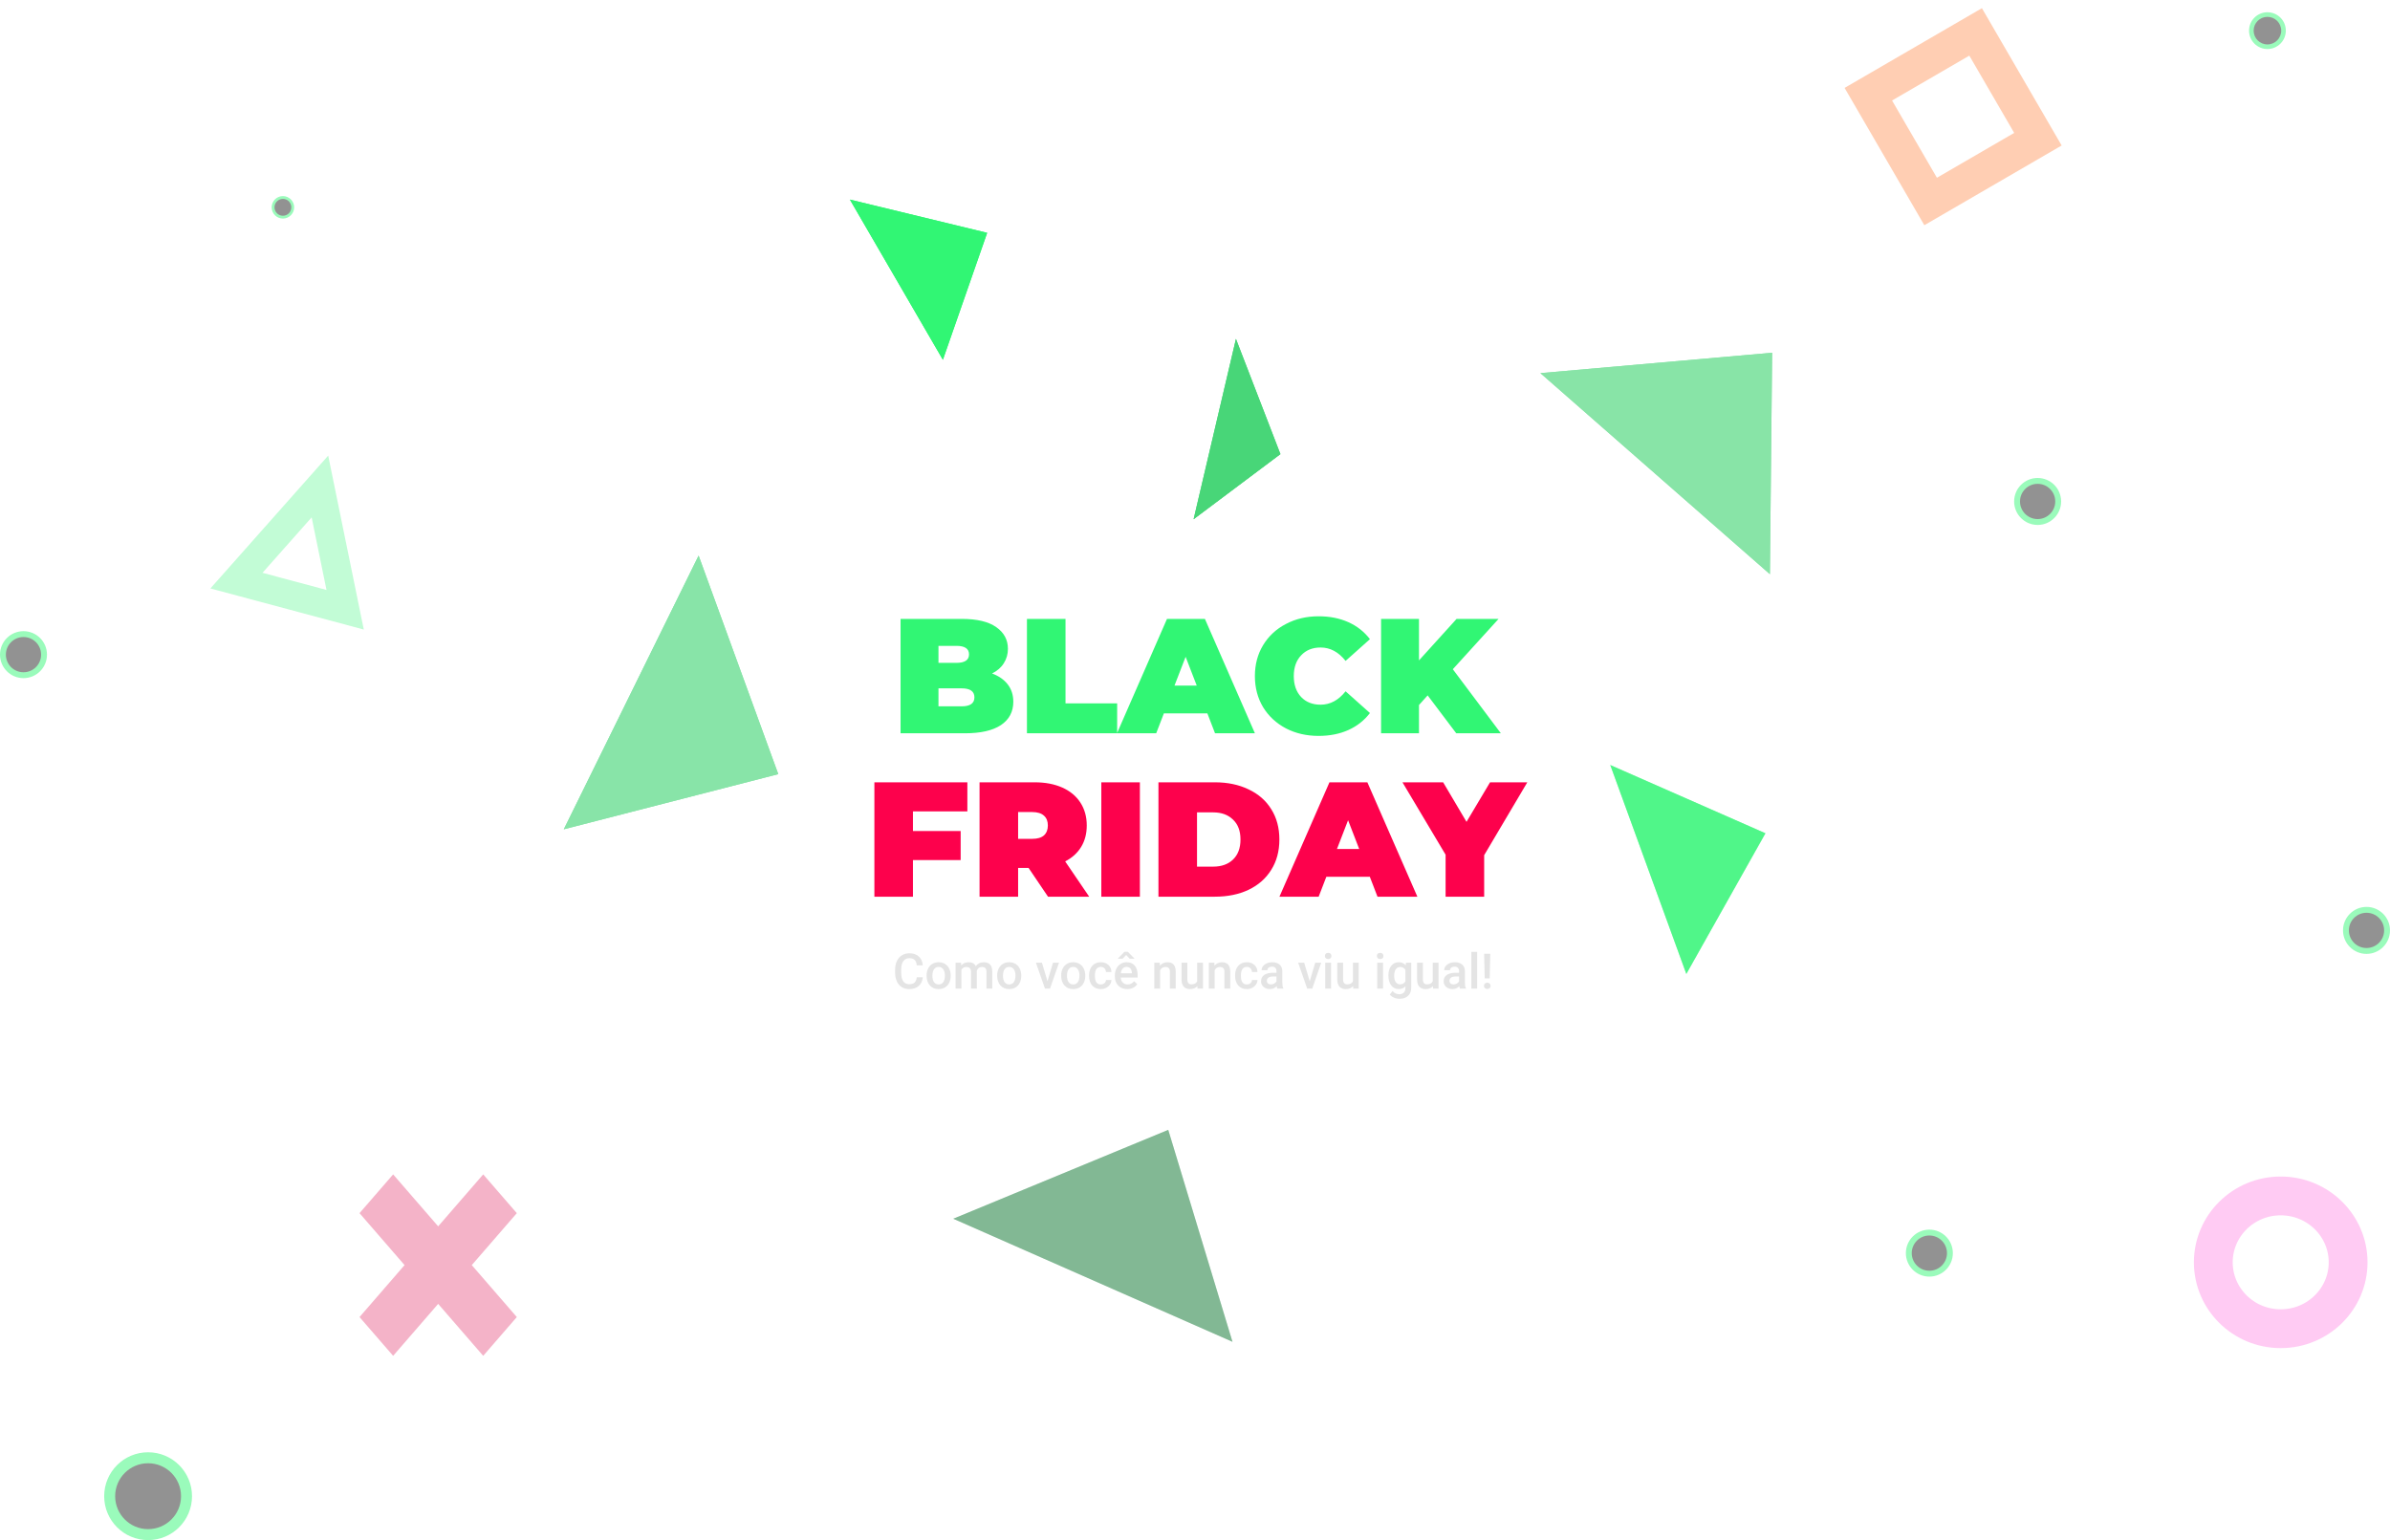<svg width="1170" height="754" viewBox="0 0 1170 754" fill="none" xmlns="http://www.w3.org/2000/svg">
<g filter="url(#filter0_d)">
<path d="M342 268L381 375L276 402L342 268Z" fill="#88E4A8"/>
<path d="M342 268L381 375L276 402L342 268Z" fill="#88E4A8"/>
</g>
<g filter="url(#filter1_d)">
<path d="M466.659 592.666L571.903 549.149L603.346 652.905L466.659 592.666Z" fill="#4C9A66" fill-opacity="0.45"/>
<path d="M466.659 592.666L571.903 549.149L603.346 652.905L466.659 592.666Z" fill="#4C9A66" fill-opacity="0.45"/>
</g>
<g filter="url(#filter2_d)">
<path d="M788.278 370.526L864.258 403.951L825.526 472.827L788.278 370.526Z" fill="#31F674" fill-opacity="0.61"/>
<path d="M788.278 370.526L864.258 403.951L825.526 472.827L788.278 370.526Z" fill="#31F674" fill-opacity="0.61"/>
</g>
<g filter="url(#filter3_d)">
<path d="M754.082 178.671L867.53 168.694L866.434 277.104L754.082 178.671Z" fill="#88E4A7"/>
<path d="M754.082 178.671L867.53 168.694L866.434 277.104L754.082 178.671Z" fill="#88E4A7"/>
</g>
<g filter="url(#filter4_d)">
<path d="M416.053 93.713L483.254 109.991L461.583 172.145L416.053 93.713Z" fill="#31F674"/>
<path d="M416.053 93.713L483.254 109.991L461.583 172.145L416.053 93.713Z" fill="#31F674"/>
</g>
<g filter="url(#filter5_d)">
<path d="M605.042 161.917L626.818 218.324L584.318 250.207L605.042 161.917Z" fill="#48D678"/>
<path d="M605.042 161.917L626.818 218.324L584.318 250.207L605.042 161.917Z" fill="#48D678"/>
</g>
<path d="M451.754 478.445C451.582 480.266 450.91 481.688 449.738 482.711C448.566 483.727 447.008 484.234 445.062 484.234C443.703 484.234 442.504 483.914 441.465 483.273C440.434 482.625 439.637 481.707 439.074 480.52C438.512 479.332 438.219 477.953 438.195 476.383V474.789C438.195 473.18 438.48 471.762 439.051 470.535C439.621 469.309 440.438 468.363 441.5 467.699C442.57 467.035 443.805 466.703 445.203 466.703C447.086 466.703 448.602 467.215 449.75 468.238C450.898 469.262 451.566 470.707 451.754 472.574H448.801C448.66 471.348 448.301 470.465 447.723 469.926C447.152 469.379 446.312 469.105 445.203 469.105C443.914 469.105 442.922 469.578 442.227 470.523C441.539 471.461 441.188 472.84 441.172 474.66V476.172C441.172 478.016 441.5 479.422 442.156 480.391C442.82 481.359 443.789 481.844 445.062 481.844C446.227 481.844 447.102 481.582 447.688 481.059C448.273 480.535 448.645 479.664 448.801 478.445H451.754ZM453.605 477.543C453.605 476.301 453.852 475.184 454.344 474.191C454.836 473.191 455.527 472.426 456.418 471.895C457.309 471.355 458.332 471.086 459.488 471.086C461.199 471.086 462.586 471.637 463.648 472.738C464.719 473.84 465.297 475.301 465.383 477.121L465.395 477.789C465.395 479.039 465.152 480.156 464.668 481.141C464.191 482.125 463.504 482.887 462.605 483.426C461.715 483.965 460.684 484.234 459.512 484.234C457.723 484.234 456.289 483.641 455.211 482.453C454.141 481.258 453.605 479.668 453.605 477.684V477.543ZM456.453 477.789C456.453 479.094 456.723 480.117 457.262 480.859C457.801 481.594 458.551 481.961 459.512 481.961C460.473 481.961 461.219 481.586 461.75 480.836C462.289 480.086 462.559 478.988 462.559 477.543C462.559 476.262 462.281 475.246 461.727 474.496C461.18 473.746 460.434 473.371 459.488 473.371C458.559 473.371 457.82 473.742 457.273 474.484C456.727 475.219 456.453 476.32 456.453 477.789ZM470.48 471.32L470.562 472.645C471.453 471.605 472.672 471.086 474.219 471.086C475.914 471.086 477.074 471.734 477.699 473.031C478.621 471.734 479.918 471.086 481.59 471.086C482.988 471.086 484.027 471.473 484.707 472.246C485.395 473.02 485.746 474.16 485.762 475.668V484H482.914V475.75C482.914 474.945 482.738 474.355 482.387 473.98C482.035 473.605 481.453 473.418 480.641 473.418C479.992 473.418 479.461 473.594 479.047 473.945C478.641 474.289 478.355 474.742 478.191 475.305L478.203 484H475.355V475.656C475.316 474.164 474.555 473.418 473.07 473.418C471.93 473.418 471.121 473.883 470.645 474.812V484H467.797V471.32H470.48ZM488.152 477.543C488.152 476.301 488.398 475.184 488.891 474.191C489.383 473.191 490.074 472.426 490.965 471.895C491.855 471.355 492.879 471.086 494.035 471.086C495.746 471.086 497.133 471.637 498.195 472.738C499.266 473.84 499.844 475.301 499.93 477.121L499.941 477.789C499.941 479.039 499.699 480.156 499.215 481.141C498.738 482.125 498.051 482.887 497.152 483.426C496.262 483.965 495.23 484.234 494.059 484.234C492.27 484.234 490.836 483.641 489.758 482.453C488.688 481.258 488.152 479.668 488.152 477.684V477.543ZM491 477.789C491 479.094 491.27 480.117 491.809 480.859C492.348 481.594 493.098 481.961 494.059 481.961C495.02 481.961 495.766 481.586 496.297 480.836C496.836 480.086 497.105 478.988 497.105 477.543C497.105 476.262 496.828 475.246 496.273 474.496C495.727 473.746 494.98 473.371 494.035 473.371C493.105 473.371 492.367 473.742 491.82 474.484C491.273 475.219 491 476.32 491 477.789ZM512.797 480.391L515.48 471.32H518.422L514.027 484H511.555L507.125 471.32H510.078L512.797 480.391ZM519.488 477.543C519.488 476.301 519.734 475.184 520.227 474.191C520.719 473.191 521.41 472.426 522.301 471.895C523.191 471.355 524.215 471.086 525.371 471.086C527.082 471.086 528.469 471.637 529.531 472.738C530.602 473.84 531.18 475.301 531.266 477.121L531.277 477.789C531.277 479.039 531.035 480.156 530.551 481.141C530.074 482.125 529.387 482.887 528.488 483.426C527.598 483.965 526.566 484.234 525.395 484.234C523.605 484.234 522.172 483.641 521.094 482.453C520.023 481.258 519.488 479.668 519.488 477.684V477.543ZM522.336 477.789C522.336 479.094 522.605 480.117 523.145 480.859C523.684 481.594 524.434 481.961 525.395 481.961C526.355 481.961 527.102 481.586 527.633 480.836C528.172 480.086 528.441 478.988 528.441 477.543C528.441 476.262 528.164 475.246 527.609 474.496C527.062 473.746 526.316 473.371 525.371 473.371C524.441 473.371 523.703 473.742 523.156 474.484C522.609 475.219 522.336 476.32 522.336 477.789ZM538.895 481.961C539.605 481.961 540.195 481.754 540.664 481.34C541.133 480.926 541.383 480.414 541.414 479.805H544.098C544.066 480.594 543.82 481.332 543.359 482.02C542.898 482.699 542.273 483.238 541.484 483.637C540.695 484.035 539.844 484.234 538.93 484.234C537.156 484.234 535.75 483.66 534.711 482.512C533.672 481.363 533.152 479.777 533.152 477.754V477.461C533.152 475.531 533.668 473.988 534.699 472.832C535.73 471.668 537.137 471.086 538.918 471.086C540.426 471.086 541.652 471.527 542.598 472.41C543.551 473.285 544.051 474.438 544.098 475.867H541.414C541.383 475.141 541.133 474.543 540.664 474.074C540.203 473.605 539.613 473.371 538.895 473.371C537.973 473.371 537.262 473.707 536.762 474.379C536.262 475.043 536.008 476.055 536 477.414V477.871C536 479.246 536.246 480.273 536.738 480.953C537.238 481.625 537.957 481.961 538.895 481.961ZM551.832 484.234C550.027 484.234 548.562 483.668 547.438 482.535C546.32 481.395 545.762 479.879 545.762 477.988V477.637C545.762 476.371 546.004 475.242 546.488 474.25C546.98 473.25 547.668 472.473 548.551 471.918C549.434 471.363 550.418 471.086 551.504 471.086C553.23 471.086 554.562 471.637 555.5 472.738C556.445 473.84 556.918 475.398 556.918 477.414V478.562H548.633C548.719 479.609 549.066 480.438 549.676 481.047C550.293 481.656 551.066 481.961 551.996 481.961C553.301 481.961 554.363 481.434 555.184 480.379L556.719 481.844C556.211 482.602 555.531 483.191 554.68 483.613C553.836 484.027 552.887 484.234 551.832 484.234ZM551.492 473.371C550.711 473.371 550.078 473.645 549.594 474.191C549.117 474.738 548.812 475.5 548.68 476.477H554.105V476.266C554.043 475.312 553.789 474.594 553.344 474.109C552.898 473.617 552.281 473.371 551.492 473.371ZM555.336 469.246V469.375H553.051L551.293 467.547L549.547 469.375H547.285V469.223L550.461 465.988H552.137L555.336 469.246ZM567.758 471.32L567.84 472.785C568.777 471.652 570.008 471.086 571.531 471.086C574.172 471.086 575.516 472.598 575.562 475.621V484H572.715V475.785C572.715 474.98 572.539 474.387 572.188 474.004C571.844 473.613 571.277 473.418 570.488 473.418C569.34 473.418 568.484 473.938 567.922 474.977V484H565.074V471.32H567.758ZM586.156 482.758C585.32 483.742 584.133 484.234 582.594 484.234C581.219 484.234 580.176 483.832 579.465 483.027C578.762 482.223 578.41 481.059 578.41 479.535V471.32H581.258V479.5C581.258 481.109 581.926 481.914 583.262 481.914C584.645 481.914 585.578 481.418 586.062 480.426V471.32H588.91V484H586.227L586.156 482.758ZM594.453 471.32L594.535 472.785C595.473 471.652 596.703 471.086 598.227 471.086C600.867 471.086 602.211 472.598 602.258 475.621V484H599.41V475.785C599.41 474.98 599.234 474.387 598.883 474.004C598.539 473.613 597.973 473.418 597.184 473.418C596.035 473.418 595.18 473.938 594.617 474.977V484H591.77V471.32H594.453ZM610.379 481.961C611.09 481.961 611.68 481.754 612.148 481.34C612.617 480.926 612.867 480.414 612.898 479.805H615.582C615.551 480.594 615.305 481.332 614.844 482.02C614.383 482.699 613.758 483.238 612.969 483.637C612.18 484.035 611.328 484.234 610.414 484.234C608.641 484.234 607.234 483.66 606.195 482.512C605.156 481.363 604.637 479.777 604.637 477.754V477.461C604.637 475.531 605.152 473.988 606.184 472.832C607.215 471.668 608.621 471.086 610.402 471.086C611.91 471.086 613.137 471.527 614.082 472.41C615.035 473.285 615.535 474.438 615.582 475.867H612.898C612.867 475.141 612.617 474.543 612.148 474.074C611.688 473.605 611.098 473.371 610.379 473.371C609.457 473.371 608.746 473.707 608.246 474.379C607.746 475.043 607.492 476.055 607.484 477.414V477.871C607.484 479.246 607.73 480.273 608.223 480.953C608.723 481.625 609.441 481.961 610.379 481.961ZM625.309 484C625.184 483.758 625.074 483.363 624.98 482.816C624.074 483.762 622.965 484.234 621.652 484.234C620.379 484.234 619.34 483.871 618.535 483.145C617.73 482.418 617.328 481.52 617.328 480.449C617.328 479.098 617.828 478.062 618.828 477.344C619.836 476.617 621.273 476.254 623.141 476.254H624.887V475.422C624.887 474.766 624.703 474.242 624.336 473.852C623.969 473.453 623.41 473.254 622.66 473.254C622.012 473.254 621.48 473.418 621.066 473.746C620.652 474.066 620.445 474.477 620.445 474.977H617.598C617.598 474.281 617.828 473.633 618.289 473.031C618.75 472.422 619.375 471.945 620.164 471.602C620.961 471.258 621.848 471.086 622.824 471.086C624.309 471.086 625.492 471.461 626.375 472.211C627.258 472.953 627.711 474 627.734 475.352V481.07C627.734 482.211 627.895 483.121 628.215 483.801V484H625.309ZM622.18 481.949C622.742 481.949 623.27 481.812 623.762 481.539C624.262 481.266 624.637 480.898 624.887 480.438V478.047H623.352C622.297 478.047 621.504 478.23 620.973 478.598C620.441 478.965 620.176 479.484 620.176 480.156C620.176 480.703 620.355 481.141 620.715 481.469C621.082 481.789 621.57 481.949 622.18 481.949ZM641.164 480.391L643.848 471.32H646.789L642.395 484H639.922L635.492 471.32H638.445L641.164 480.391ZM651.605 484H648.758V471.32H651.605V484ZM648.582 468.027C648.582 467.59 648.719 467.227 648.992 466.938C649.273 466.648 649.672 466.504 650.188 466.504C650.703 466.504 651.102 466.648 651.383 466.938C651.664 467.227 651.805 467.59 651.805 468.027C651.805 468.457 651.664 468.816 651.383 469.105C651.102 469.387 650.703 469.527 650.188 469.527C649.672 469.527 649.273 469.387 648.992 469.105C648.719 468.816 648.582 468.457 648.582 468.027ZM662.398 482.758C661.562 483.742 660.375 484.234 658.836 484.234C657.461 484.234 656.418 483.832 655.707 483.027C655.004 482.223 654.652 481.059 654.652 479.535V471.32H657.5V479.5C657.5 481.109 658.168 481.914 659.504 481.914C660.887 481.914 661.82 481.418 662.305 480.426V471.32H665.152V484H662.469L662.398 482.758ZM677.059 484H674.211V471.32H677.059V484ZM674.035 468.027C674.035 467.59 674.172 467.227 674.445 466.938C674.727 466.648 675.125 466.504 675.641 466.504C676.156 466.504 676.555 466.648 676.836 466.938C677.117 467.227 677.258 467.59 677.258 468.027C677.258 468.457 677.117 468.816 676.836 469.105C676.555 469.387 676.156 469.527 675.641 469.527C675.125 469.527 674.727 469.387 674.445 469.105C674.172 468.816 674.035 468.457 674.035 468.027ZM679.672 477.566C679.672 475.598 680.133 474.027 681.055 472.855C681.984 471.676 683.215 471.086 684.746 471.086C686.191 471.086 687.328 471.59 688.156 472.598L688.285 471.32H690.852V483.613C690.852 485.277 690.332 486.59 689.293 487.551C688.262 488.512 686.867 488.992 685.109 488.992C684.18 488.992 683.27 488.797 682.379 488.406C681.496 488.023 680.824 487.52 680.363 486.895L681.711 485.184C682.586 486.223 683.664 486.742 684.945 486.742C685.891 486.742 686.637 486.484 687.184 485.969C687.73 485.461 688.004 484.711 688.004 483.719V482.863C687.184 483.777 686.09 484.234 684.723 484.234C683.238 484.234 682.023 483.645 681.078 482.465C680.141 481.285 679.672 479.652 679.672 477.566ZM682.508 477.812C682.508 479.086 682.766 480.09 683.281 480.824C683.805 481.551 684.527 481.914 685.449 481.914C686.598 481.914 687.449 481.422 688.004 480.438V474.859C687.465 473.898 686.621 473.418 685.473 473.418C684.535 473.418 683.805 473.789 683.281 474.531C682.766 475.273 682.508 476.367 682.508 477.812ZM701.469 482.758C700.633 483.742 699.445 484.234 697.906 484.234C696.531 484.234 695.488 483.832 694.777 483.027C694.074 482.223 693.723 481.059 693.723 479.535V471.32H696.57V479.5C696.57 481.109 697.238 481.914 698.574 481.914C699.957 481.914 700.891 481.418 701.375 480.426V471.32H704.223V484H701.539L701.469 482.758ZM714.699 484C714.574 483.758 714.465 483.363 714.371 482.816C713.465 483.762 712.355 484.234 711.043 484.234C709.77 484.234 708.73 483.871 707.926 483.145C707.121 482.418 706.719 481.52 706.719 480.449C706.719 479.098 707.219 478.062 708.219 477.344C709.227 476.617 710.664 476.254 712.531 476.254H714.277V475.422C714.277 474.766 714.094 474.242 713.727 473.852C713.359 473.453 712.801 473.254 712.051 473.254C711.402 473.254 710.871 473.418 710.457 473.746C710.043 474.066 709.836 474.477 709.836 474.977H706.988C706.988 474.281 707.219 473.633 707.68 473.031C708.141 472.422 708.766 471.945 709.555 471.602C710.352 471.258 711.238 471.086 712.215 471.086C713.699 471.086 714.883 471.461 715.766 472.211C716.648 472.953 717.102 474 717.125 475.352V481.07C717.125 482.211 717.285 483.121 717.605 483.801V484H714.699ZM711.57 481.949C712.133 481.949 712.66 481.812 713.152 481.539C713.652 481.266 714.027 480.898 714.277 480.438V478.047H712.742C711.688 478.047 710.895 478.23 710.363 478.598C709.832 478.965 709.566 479.484 709.566 480.156C709.566 480.703 709.746 481.141 710.105 481.469C710.473 481.789 710.961 481.949 711.57 481.949ZM723.137 484H720.289V466H723.137V484ZM729.266 478.973H726.816L726.547 466.938H729.547L729.266 478.973ZM726.465 482.652C726.465 482.207 726.609 481.84 726.898 481.551C727.188 481.254 727.582 481.105 728.082 481.105C728.582 481.105 728.977 481.254 729.266 481.551C729.555 481.84 729.699 482.207 729.699 482.652C729.699 483.082 729.559 483.441 729.277 483.73C728.996 484.02 728.598 484.164 728.082 484.164C727.566 484.164 727.168 484.02 726.887 483.73C726.605 483.441 726.465 483.082 726.465 482.652Z" fill="#E4E4E4"/>
<g filter="url(#filter6_d)">
<path d="M446.924 395.24V404.84H470.284V419.08H446.924V437H428.044V381H473.564V395.24H446.924ZM503.529 422.92H498.409V437H479.529V381H506.489C511.662 381 516.169 381.853 520.009 383.56C523.849 385.267 526.809 387.72 528.889 390.92C530.969 394.12 532.009 397.853 532.009 402.12C532.009 406.12 531.102 409.613 529.289 412.6C527.475 415.587 524.862 417.96 521.449 419.72L533.209 437H513.049L503.529 422.92ZM512.969 402.12C512.969 400.04 512.329 398.44 511.049 397.32C509.769 396.147 507.849 395.56 505.289 395.56H498.409V408.68H505.289C507.849 408.68 509.769 408.12 511.049 407C512.329 405.827 512.969 404.2 512.969 402.12ZM539.138 381H558.018V437H539.138V381ZM567.107 381H594.707C600.947 381 606.44 382.147 611.187 384.44C615.987 386.68 619.694 389.907 622.307 394.12C624.974 398.333 626.307 403.293 626.307 409C626.307 414.707 624.974 419.667 622.307 423.88C619.694 428.093 615.987 431.347 611.187 433.64C606.44 435.88 600.947 437 594.707 437H567.107V381ZM593.907 422.28C597.96 422.28 601.187 421.133 603.587 418.84C606.04 416.493 607.267 413.213 607.267 409C607.267 404.787 606.04 401.533 603.587 399.24C601.187 396.893 597.96 395.72 593.907 395.72H585.987V422.28H593.907ZM670.579 427.24H649.299L645.539 437H626.339L650.819 381H669.379L693.859 437H674.339L670.579 427.24ZM665.379 413.64L659.939 399.56L654.499 413.64H665.379ZM726.559 416.68V437H707.679V416.44L686.559 381H706.479L717.919 400.36L729.439 381H747.679L726.559 416.68Z" fill="#FD014C"/>
<path d="M485.657 327.72C488.964 328.947 491.524 330.733 493.337 333.08C495.15 335.427 496.057 338.253 496.057 341.56C496.057 346.467 494.03 350.28 489.977 353C485.924 355.667 480.057 357 472.377 357H440.857V301H470.777C478.244 301 483.87 302.333 487.657 305C491.497 307.667 493.417 311.213 493.417 315.64C493.417 318.253 492.75 320.6 491.417 322.68C490.137 324.76 488.217 326.44 485.657 327.72ZM459.417 314.2V322.52H468.217C472.324 322.52 474.377 321.133 474.377 318.36C474.377 315.587 472.324 314.2 468.217 314.2H459.417ZM470.777 343.8C474.937 343.8 477.017 342.333 477.017 339.4C477.017 336.467 474.937 335 470.777 335H459.417V343.8H470.777ZM502.732 301H521.612V342.36H546.892V357H502.732V301ZM591.048 347.24H569.768L566.008 357H546.808L571.288 301H589.848L614.328 357H594.808L591.048 347.24ZM585.848 333.64L580.408 319.56L574.968 333.64H585.848ZM645.52 358.28C639.6 358.28 634.267 357.053 629.52 354.6C624.773 352.093 621.04 348.627 618.32 344.2C615.653 339.72 614.32 334.653 614.32 329C614.32 323.347 615.653 318.307 618.32 313.88C621.04 309.4 624.773 305.933 629.52 303.48C634.267 300.973 639.6 299.72 645.52 299.72C650.96 299.72 655.813 300.68 660.08 302.6C664.347 304.52 667.867 307.293 670.64 310.92L658.72 321.56C655.253 317.187 651.173 315 646.48 315C642.533 315 639.36 316.28 636.96 318.84C634.56 321.347 633.36 324.733 633.36 329C633.36 333.267 634.56 336.68 636.96 339.24C639.36 341.747 642.533 343 646.48 343C651.173 343 655.253 340.813 658.72 336.44L670.64 347.08C667.867 350.707 664.347 353.48 660.08 355.4C655.813 357.32 650.96 358.28 645.52 358.28ZM698.891 338.44L694.651 343.16V357H676.091V301H694.651V321.32L713.051 301H733.611L711.211 325.64L734.731 357H712.891L698.891 338.44Z" fill="#31F674"/>
</g>
<g opacity="0.3" filter="url(#filter7_d)">
<path d="M192.454 570.952L214.5 596.384L236.546 570.952L253 589.933L230.954 615.366L253 640.799L236.546 659.781L214.5 634.348L192.454 659.781L176 640.799L198.046 615.366L176 589.933L192.454 570.952Z" fill="#D90047"/>
</g>
<g opacity="0.3" filter="url(#filter8_d)">
<path d="M1149.5 614C1149.5 631.844 1134.83 646.5 1116.5 646.5C1098.17 646.5 1083.5 631.844 1083.5 614C1083.5 596.156 1098.17 581.5 1116.5 581.5C1134.83 581.5 1149.5 596.156 1149.5 614Z" stroke="#FF50D8" stroke-width="19"/>
</g>
<g opacity="0.3" filter="url(#filter9_d)">
<path d="M115.752 280.259L156.613 234.179L168.96 294.516L115.752 280.259Z" stroke="#31F674" stroke-width="14"/>
</g>
<g opacity="0.3" filter="url(#filter10_d)">
<rect x="914.619" y="42.118" width="60.738" height="60.738" transform="rotate(-30.142 914.619 42.118)" stroke="#FF5C00" stroke-width="17"/>
</g>
<g opacity="0.49">
<circle cx="1158.5" cy="455.5" r="11.5" fill="#31F674"/>
<circle cx="1158.5" cy="455.5" r="8.625" fill="#212121"/>
</g>
<g opacity="0.49">
<circle cx="997.5" cy="245.5" r="11.5" fill="#31F674"/>
<circle cx="997.5" cy="245.5" r="8.625" fill="#212121"/>
</g>
<g opacity="0.49">
<circle cx="944.5" cy="613.5" r="11.5" fill="#31F674"/>
<circle cx="944.5" cy="613.5" r="8.625" fill="#212121"/>
</g>
<g opacity="0.49">
<circle cx="72.5" cy="732.5" r="21.5" fill="#31F674"/>
<circle cx="72.5" cy="732.5" r="16.125" fill="#212121"/>
</g>
<g opacity="0.49">
<circle cx="11.5" cy="320.5" r="11.5" fill="#31F674"/>
<circle cx="11.5" cy="320.5" r="8.625" fill="#212121"/>
</g>
<g opacity="0.49">
<circle r="5.5" transform="matrix(-1 0 0 1 138.5 101.5)" fill="#31F674"/>
<circle r="4.125" transform="matrix(-1 0 0 1 138.5 101.5)" fill="#212121"/>
</g>
<g opacity="0.49">
<circle cx="1110" cy="15" r="9" fill="#31F674"/>
<circle cx="1110" cy="15" r="6.75" fill="#212121"/>
</g>
<defs>
<filter id="filter0_d" x="272" y="268" width="113" height="142" filterUnits="userSpaceOnUse" color-interpolation-filters="sRGB">
<feFlood flood-opacity="0" result="BackgroundImageFix"/>
<feColorMatrix in="SourceAlpha" type="matrix" values="0 0 0 0 0 0 0 0 0 0 0 0 0 0 0 0 0 0 127 0"/>
<feOffset dy="4"/>
<feGaussianBlur stdDeviation="2"/>
<feColorMatrix type="matrix" values="0 0 0 0 0 0 0 0 0 0 0 0 0 0 0 0 0 0 0.25 0"/>
<feBlend mode="normal" in2="BackgroundImageFix" result="effect1_dropShadow"/>
<feBlend mode="normal" in="SourceGraphic" in2="effect1_dropShadow" result="shape"/>
</filter>
<filter id="filter1_d" x="461" y="548" width="146.346" height="118.606" filterUnits="userSpaceOnUse" color-interpolation-filters="sRGB">
<feFlood flood-opacity="0" result="BackgroundImageFix"/>
<feColorMatrix in="SourceAlpha" type="matrix" values="0 0 0 0 0 0 0 0 0 0 0 0 0 0 0 0 0 0 127 0"/>
<feOffset dy="4"/>
<feGaussianBlur stdDeviation="2"/>
<feColorMatrix type="matrix" values="0 0 0 0 0 0 0 0 0 0 0 0 0 0 0 0 0 0 0.25 0"/>
<feBlend mode="normal" in2="BackgroundImageFix" result="effect1_dropShadow"/>
<feBlend mode="normal" in="SourceGraphic" in2="effect1_dropShadow" result="shape"/>
</filter>
<filter id="filter2_d" x="751" y="350" width="131.468" height="130.827" filterUnits="userSpaceOnUse" color-interpolation-filters="sRGB">
<feFlood flood-opacity="0" result="BackgroundImageFix"/>
<feColorMatrix in="SourceAlpha" type="matrix" values="0 0 0 0 0 0 0 0 0 0 0 0 0 0 0 0 0 0 127 0"/>
<feOffset dy="4"/>
<feGaussianBlur stdDeviation="2"/>
<feColorMatrix type="matrix" values="0 0 0 0 0 0 0 0 0 0 0 0 0 0 0 0 0 0 0.25 0"/>
<feBlend mode="normal" in2="BackgroundImageFix" result="effect1_dropShadow"/>
<feBlend mode="normal" in="SourceGraphic" in2="effect1_dropShadow" result="shape"/>
</filter>
<filter id="filter3_d" x="733" y="141" width="164.61" height="144.104" filterUnits="userSpaceOnUse" color-interpolation-filters="sRGB">
<feFlood flood-opacity="0" result="BackgroundImageFix"/>
<feColorMatrix in="SourceAlpha" type="matrix" values="0 0 0 0 0 0 0 0 0 0 0 0 0 0 0 0 0 0 127 0"/>
<feOffset dy="4"/>
<feGaussianBlur stdDeviation="2"/>
<feColorMatrix type="matrix" values="0 0 0 0 0 0 0 0 0 0 0 0 0 0 0 0 0 0 0.25 0"/>
<feBlend mode="normal" in2="BackgroundImageFix" result="effect1_dropShadow"/>
<feBlend mode="normal" in="SourceGraphic" in2="effect1_dropShadow" result="shape"/>
</filter>
<filter id="filter4_d" x="389.853" y="74" width="111.048" height="106.145" filterUnits="userSpaceOnUse" color-interpolation-filters="sRGB">
<feFlood flood-opacity="0" result="BackgroundImageFix"/>
<feColorMatrix in="SourceAlpha" type="matrix" values="0 0 0 0 0 0 0 0 0 0 0 0 0 0 0 0 0 0 127 0"/>
<feOffset dy="4"/>
<feGaussianBlur stdDeviation="2"/>
<feColorMatrix type="matrix" values="0 0 0 0 0 0 0 0 0 0 0 0 0 0 0 0 0 0 0.25 0"/>
<feBlend mode="normal" in2="BackgroundImageFix" result="effect1_dropShadow"/>
<feBlend mode="normal" in="SourceGraphic" in2="effect1_dropShadow" result="shape"/>
</filter>
<filter id="filter5_d" x="562" y="160" width="73.657" height="98.207" filterUnits="userSpaceOnUse" color-interpolation-filters="sRGB">
<feFlood flood-opacity="0" result="BackgroundImageFix"/>
<feColorMatrix in="SourceAlpha" type="matrix" values="0 0 0 0 0 0 0 0 0 0 0 0 0 0 0 0 0 0 127 0"/>
<feOffset dy="4"/>
<feGaussianBlur stdDeviation="2"/>
<feColorMatrix type="matrix" values="0 0 0 0 0 0 0 0 0 0 0 0 0 0 0 0 0 0 0.25 0"/>
<feBlend mode="normal" in2="BackgroundImageFix" result="effect1_dropShadow"/>
<feBlend mode="normal" in="SourceGraphic" in2="effect1_dropShadow" result="shape"/>
</filter>
<filter id="filter6_d" x="423.044" y="296.72" width="329.634" height="147.28" filterUnits="userSpaceOnUse" color-interpolation-filters="sRGB">
<feFlood flood-opacity="0" result="BackgroundImageFix"/>
<feColorMatrix in="SourceAlpha" type="matrix" values="0 0 0 0 0 0 0 0 0 0 0 0 0 0 0 0 0 0 127 0"/>
<feOffset dy="2"/>
<feGaussianBlur stdDeviation="2.5"/>
<feColorMatrix type="matrix" values="0 0 0 0 0 0 0 0 0 0 0 0 0 0 0 0 0 0 0.42 0"/>
<feBlend mode="normal" in2="BackgroundImageFix" result="effect1_dropShadow"/>
<feBlend mode="normal" in="SourceGraphic" in2="effect1_dropShadow" result="shape"/>
</filter>
<filter id="filter7_d" x="172" y="570.952" width="85" height="96.829" filterUnits="userSpaceOnUse" color-interpolation-filters="sRGB">
<feFlood flood-opacity="0" result="BackgroundImageFix"/>
<feColorMatrix in="SourceAlpha" type="matrix" values="0 0 0 0 0 0 0 0 0 0 0 0 0 0 0 0 0 0 127 0"/>
<feOffset dy="4"/>
<feGaussianBlur stdDeviation="2"/>
<feColorMatrix type="matrix" values="0 0 0 0 0 0 0 0 0 0 0 0 0 0 0 0 0 0 0.25 0"/>
<feBlend mode="normal" in2="BackgroundImageFix" result="effect1_dropShadow"/>
<feBlend mode="normal" in="SourceGraphic" in2="effect1_dropShadow" result="shape"/>
</filter>
<filter id="filter8_d" x="1070" y="572" width="93" height="92" filterUnits="userSpaceOnUse" color-interpolation-filters="sRGB">
<feFlood flood-opacity="0" result="BackgroundImageFix"/>
<feColorMatrix in="SourceAlpha" type="matrix" values="0 0 0 0 0 0 0 0 0 0 0 0 0 0 0 0 0 0 127 0"/>
<feOffset dy="4"/>
<feGaussianBlur stdDeviation="2"/>
<feColorMatrix type="matrix" values="0 0 0 0 0 0 0 0 0 0 0 0 0 0 0 0 0 0 0.25 0"/>
<feBlend mode="normal" in2="BackgroundImageFix" result="effect1_dropShadow"/>
<feBlend mode="normal" in="SourceGraphic" in2="effect1_dropShadow" result="shape"/>
</filter>
<filter id="filter9_d" x="99" y="209" width="103.209" height="103.209" filterUnits="userSpaceOnUse" color-interpolation-filters="sRGB">
<feFlood flood-opacity="0" result="BackgroundImageFix"/>
<feColorMatrix in="SourceAlpha" type="matrix" values="0 0 0 0 0 0 0 0 0 0 0 0 0 0 0 0 0 0 127 0"/>
<feOffset dy="4"/>
<feGaussianBlur stdDeviation="2"/>
<feColorMatrix type="matrix" values="0 0 0 0 0 0 0 0 0 0 0 0 0 0 0 0 0 0 0.25 0"/>
<feBlend mode="normal" in2="BackgroundImageFix" result="effect1_dropShadow"/>
<feBlend mode="normal" in="SourceGraphic" in2="effect1_dropShadow" result="shape"/>
</filter>
<filter id="filter10_d" x="899" y="0" width="114.262" height="114.262" filterUnits="userSpaceOnUse" color-interpolation-filters="sRGB">
<feFlood flood-opacity="0" result="BackgroundImageFix"/>
<feColorMatrix in="SourceAlpha" type="matrix" values="0 0 0 0 0 0 0 0 0 0 0 0 0 0 0 0 0 0 127 0"/>
<feOffset dy="4"/>
<feGaussianBlur stdDeviation="2"/>
<feColorMatrix type="matrix" values="0 0 0 0 0 0 0 0 0 0 0 0 0 0 0 0 0 0 0.25 0"/>
<feBlend mode="normal" in2="BackgroundImageFix" result="effect1_dropShadow"/>
<feBlend mode="normal" in="SourceGraphic" in2="effect1_dropShadow" result="shape"/>
</filter>
</defs>
</svg>

